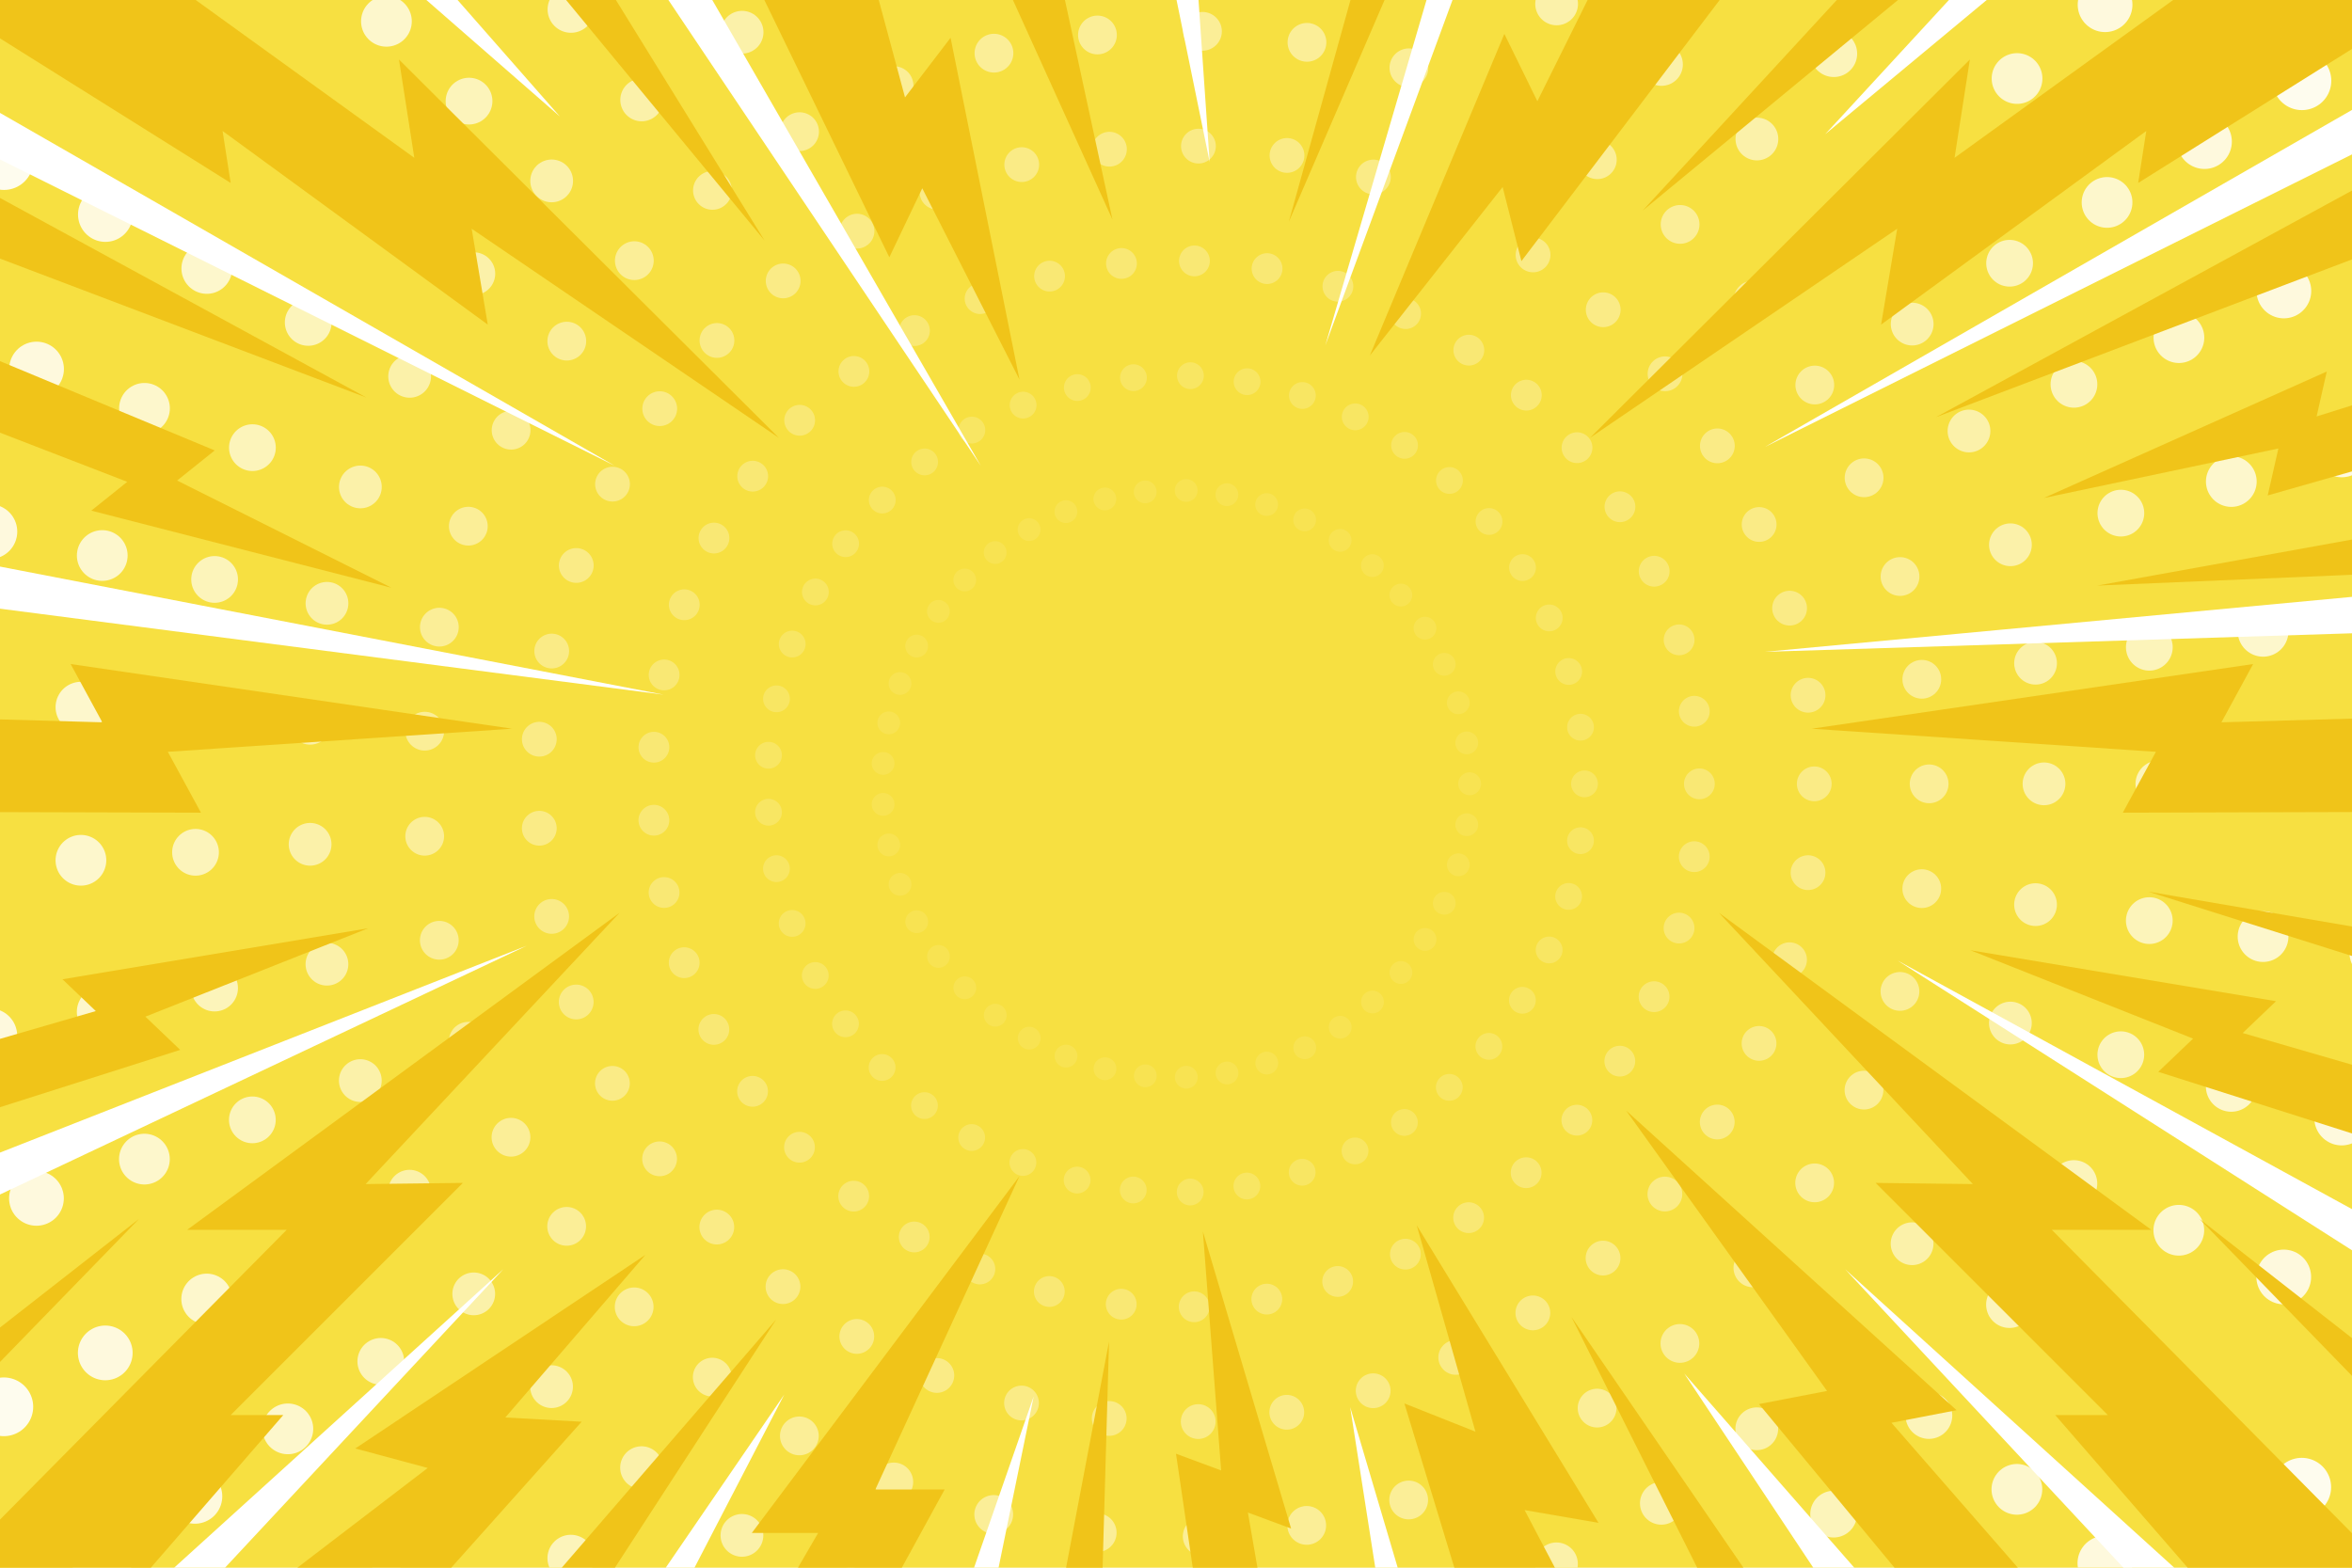 <?xml version="1.0" encoding="utf-8"?>
<!-- Generator: Adobe Illustrator 27.5.0, SVG Export Plug-In . SVG Version: 6.00 Build 0)  -->
<svg version="1.1" xmlns="http://www.w3.org/2000/svg" xmlns:xlink="http://www.w3.org/1999/xlink" x="0px" y="0px"
	 viewBox="0 0 750 500" style="enable-background:new 0 0 750 500;" xml:space="preserve">
<g id="BACKGROUND">
	<rect style="fill:#F7E041;" width="750" height="500"/>
</g>
<g id="OBJECTS">
	<g>
		<defs>
			<rect id="SVGID_1_" width="750" height="500"/>
		</defs>
		<clipPath id="SVGID_00000092421078398279948360000008269321265420029872_">
			<use xlink:href="#SVGID_1_"  style="overflow:visible;"/>
		</clipPath>
		<g style="clip-path:url(#SVGID_00000092421078398279948360000008269321265420029872_);">
			<g style="opacity:0;">
				
					<circle style="fill:none;stroke:#FFFFFF;stroke-width:6;stroke-linecap:round;stroke-miterlimit:10;stroke-dasharray:0,7.957;" cx="375" cy="250" r="57"/>
			</g>
			<g style="opacity:0.091;">
				
					<circle style="fill:none;stroke:#FFFFFF;stroke-width:7.273;stroke-linecap:round;stroke-miterlimit:10;stroke-dasharray:0,13.074;" cx="375" cy="250" r="93.631"/>
			</g>
			<g style="opacity:0.182;">
				
					<circle style="fill:none;stroke:#FFFFFF;stroke-width:8.546;stroke-linecap:round;stroke-miterlimit:10;stroke-dasharray:0,18.189;" cx="375" cy="250" r="130.263"/>
			</g>
			<g style="opacity:0.273;">
				
					<circle style="fill:none;stroke:#FFFFFF;stroke-width:9.818;stroke-linecap:round;stroke-miterlimit:10;stroke-dasharray:0,23.304;" cx="375" cy="250" r="166.894"/>
			</g>
			<g style="opacity:0.364;">
				
					<circle style="fill:none;stroke:#FFFFFF;stroke-width:11.091;stroke-linecap:round;stroke-miterlimit:10;stroke-dasharray:0,28.419;" cx="375" cy="250" r="203.525"/>
			</g>
			<g style="opacity:0.455;">
				
					<circle style="fill:none;stroke:#FFFFFF;stroke-width:12.364;stroke-linecap:round;stroke-miterlimit:10;stroke-dasharray:0,33.534;" cx="375" cy="250" r="240.157"/>
			</g>
			<g style="opacity:0.545;">
				
					<circle style="fill:none;stroke:#FFFFFF;stroke-width:13.636;stroke-linecap:round;stroke-miterlimit:10;stroke-dasharray:0,38.648;" cx="375" cy="250" r="276.788"/>
			</g>
			<g style="opacity:0.636;">
				
					<circle style="fill:none;stroke:#FFFFFF;stroke-width:14.909;stroke-linecap:round;stroke-miterlimit:10;stroke-dasharray:0,43.763;" cx="375" cy="250" r="313.42"/>
			</g>
			<g style="opacity:0.727;">
				
					<circle style="fill:none;stroke:#FFFFFF;stroke-width:16.182;stroke-linecap:round;stroke-miterlimit:10;stroke-dasharray:0,48.878;" cx="375" cy="250" r="350.051"/>
			</g>
			<g style="opacity:0.818;">
				
					<circle style="fill:none;stroke:#FFFFFF;stroke-width:17.454;stroke-linecap:round;stroke-miterlimit:10;stroke-dasharray:0,53.993;" cx="375" cy="250" r="386.682"/>
			</g>
			<g style="opacity:0.909;">
				
					<circle style="fill:none;stroke:#FFFFFF;stroke-width:18.727;stroke-linecap:round;stroke-miterlimit:10;stroke-dasharray:0,59.108;" cx="375" cy="250" r="423.314"/>
			</g>
			<g>
				
					<circle style="fill:none;stroke:#FFFFFF;stroke-width:20;stroke-linecap:round;stroke-miterlimit:10;stroke-dasharray:0,64.223;" cx="375" cy="250" r="459.945"/>
			</g>
		</g>
		<g style="clip-path:url(#SVGID_00000092421078398279948360000008269321265420029872_);">
			<polygon style="fill:#F0C419;" points="197.563,291.13 59.687,392.238 91.421,392.238 -76,561.482 -5.238,561.482 
				90.326,451.327 73.548,451.327 147.592,377.283 116.588,377.648 			"/>
			<polygon style="fill:#F0C419;" points="248.36,139.639 127.226,18.978 132.113,50.333 -60.895,-89.028 -49.998,-19.11 
				73.559,58.351 70.975,41.773 155.539,103.532 150.404,72.954 			"/>
			<polygon style="fill:#F0C419;" points="325.089,375.116 239.737,488.918 260.892,488.918 188.396,613.662 225.361,613.662 
				301.229,475.057 279.13,475.057 			"/>
			<polygon style="fill:#F0C419;" points="117.372,296.075 19.921,312.33 30.551,322.474 -65.688,350.391 -47.115,368.116 
				57.464,334.85 46.36,324.254 			"/>
			<polygon style="fill:#F0C419;" points="163.275,232.412 22.525,211.791 32.631,230.377 -111.591,226.276 -93.933,258.751 
				64.077,259.193 53.52,239.778 			"/>
			<polygon style="fill:#F0C419;" points="325.089,121.055 303.115,12.055 288.589,31.055 264.589,-57.945 215.589,-57.945 
				283.589,82.055 294.089,60.055 			"/>
			<polygon style="fill:#F0C419;" points="205.785,400.244 113.303,461.978 136.397,468.197 63.186,524.207 81.8,569.534 
				185.473,453.448 161.134,452.093 			"/>
			<polygon style="fill:#F0C419;" points="116.838,126.793 -28.163,47.793 -28.163,71.793 			"/>
			<polygon style="fill:#F0C419;" points="243.78,76.689 156.991,-63.788 145.097,-42.942 			"/>
			<polygon style="fill:#F0C419;" points="44.338,388.752 -85.76,490.441 -63.735,499.974 			"/>
			<polygon style="fill:#F0C419;" points="247.528,420.807 139.597,545.775 163.052,550.86 			"/>
			<polygon style="fill:#F0C419;" points="548.129,291.13 686.005,392.238 654.271,392.238 821.692,561.482 750.93,561.482 
				655.366,451.327 672.144,451.327 598.1,377.283 629.104,377.648 			"/>
			<polygon style="fill:#F0C419;" points="507.016,139.639 628.15,18.978 623.263,50.333 816.271,-89.028 805.374,-19.11 
				681.817,58.351 684.4,41.773 599.837,103.532 604.972,72.954 			"/>
			<polygon style="fill:#F0C419;" points="518.543,354.208 623.914,449.774 603.142,453.783 697.964,562.529 661.669,569.534 
				560.909,447.818 582.608,443.63 			"/>
			<polygon style="fill:#F0C419;" points="628.319,303.075 725.771,319.33 715.141,329.474 811.38,357.391 792.807,375.116 
				688.228,341.85 699.332,331.254 			"/>
			<polygon style="fill:#F0C419;" points="354.736,70.023 313.951,-19.963 328.296,-16.786 297.871,-112.261 322.937,-106.71 
				353.567,-1.329 338.581,-4.648 			"/>
			<polygon style="fill:#F0C419;" points="124.807,187.452 29.118,162.864 40.582,153.673 -52.895,117.57 -32.864,101.512 
				68.461,143.661 56.486,153.261 			"/>
			<polygon style="fill:#F0C419;" points="651.771,158.822 741.961,118.491 738.712,132.82 834.34,102.877 828.662,127.914 
				723.128,158.012 726.523,143.044 			"/>
			<polygon style="fill:#F0C419;" points="383.576,392.806 411.703,487.515 397.926,482.41 415.04,581.144 390.966,572.225 
				375,463.651 389.392,468.983 			"/>
			<polygon style="fill:#F0C419;" points="577.719,232.412 718.469,211.791 708.363,230.377 852.586,226.276 834.928,258.751 
				676.918,259.193 687.474,239.778 			"/>
			<polygon style="fill:#F0C419;" points="436.809,113.397 479.706,10.812 490.229,32.289 531.196,-50.287 579.247,-40.69 
				485.144,83.28 479.156,59.65 			"/>
			<polygon style="fill:#F0C419;" points="451.766,390.804 509.73,485.693 486.162,481.629 529.047,563.224 493.104,596.528 
				447.831,447.617 470.486,456.618 			"/>
			<polygon style="fill:#F0C419;" points="617.332,133.055 762.332,54.055 762.332,78.055 			"/>
			<polygon style="fill:#F0C419;" points="523.819,67.162 635.724,-54.26 643.44,-31.535 			"/>
			<polygon style="fill:#F0C419;" points="410.979,70.723 455.21,-88.367 472.439,-71.659 			"/>
			<polygon style="fill:#F0C419;" points="701.354,388.752 831.452,490.441 809.427,499.974 			"/>
			<polygon style="fill:#F0C419;" points="685.024,284.38 847.782,312.237 832.909,331.072 			"/>
			<polygon style="fill:#F0C419;" points="668.754,186.766 831.246,157.405 823.694,180.186 			"/>
			<polygon style="fill:#F0C419;" points="501.102,420.03 594.475,556.219 570.6,558.666 			"/>
			<polygon style="fill:#F0C419;" points="353.648,427.884 350.36,543.388 332.027,541.722 			"/>
		</g>
		<g style="clip-path:url(#SVGID_00000092421078398279948360000008269321265420029872_);">
			<polygon style="fill:#FFFFFF;" points="195.985,148.533 -6.307,32.388 -12.973,44.388 			"/>
			<polygon style="fill:#FFFFFF;" points="312.737,148.533 211.597,-26.945 200.136,-19.389 			"/>
			<polygon style="fill:#FFFFFF;" points="211.597,221.555 -6.608,179.433 -8.307,193.055 			"/>
			<polygon style="fill:#FFFFFF;" points="160.494,404.806 39.104,514.903 49.027,524.388 			"/>
			<polygon style="fill:#FFFFFF;" points="329.622,445.367 295.55,543.249 308.88,546.53 			"/>
			<polygon style="fill:#FFFFFF;" points="430.541,448.8 446.543,551.2 459.849,547.822 			"/>
			<polygon style="fill:#FFFFFF;" points="537.061,438.061 594.413,524.388 605.087,515.756 			"/>
			<polygon style="fill:#FFFFFF;" points="385.737,51.699 378.617,-51.699 365.07,-49.48 			"/>
			<polygon style="fill:#FFFFFF;" points="178.528,37.152 110.149,-40.733 100.725,-30.752 			"/>
			<polygon style="fill:#FFFFFF;" points="582.01,42.81 661.718,-23.435 651.996,-33.126 			"/>
			<polygon style="fill:#FFFFFF;" points="250.084,444.776 186.36,537.888 198.36,544.555 			"/>
			<polygon style="fill:#FFFFFF;" points="167.964,301.627 -22.336,376.379 -17.376,389.18 			"/>
			<polygon style="fill:#FFFFFF;" points="562.813,142.533 765.105,26.388 771.771,38.388 			"/>
			<polygon style="fill:#FFFFFF;" points="422.608,110.186 479.539,-84.186 492.458,-79.544 			"/>
			<polygon style="fill:#FFFFFF;" points="562.813,207.894 784.078,187.172 784.446,200.894 			"/>
			<polygon style="fill:#FFFFFF;" points="588.367,404.806 709.758,514.903 699.835,524.388 			"/>
			<polygon style="fill:#FFFFFF;" points="605.087,306.349 784.446,404.494 777.911,416.567 			"/>
		</g>
	</g>
</g>
</svg>
